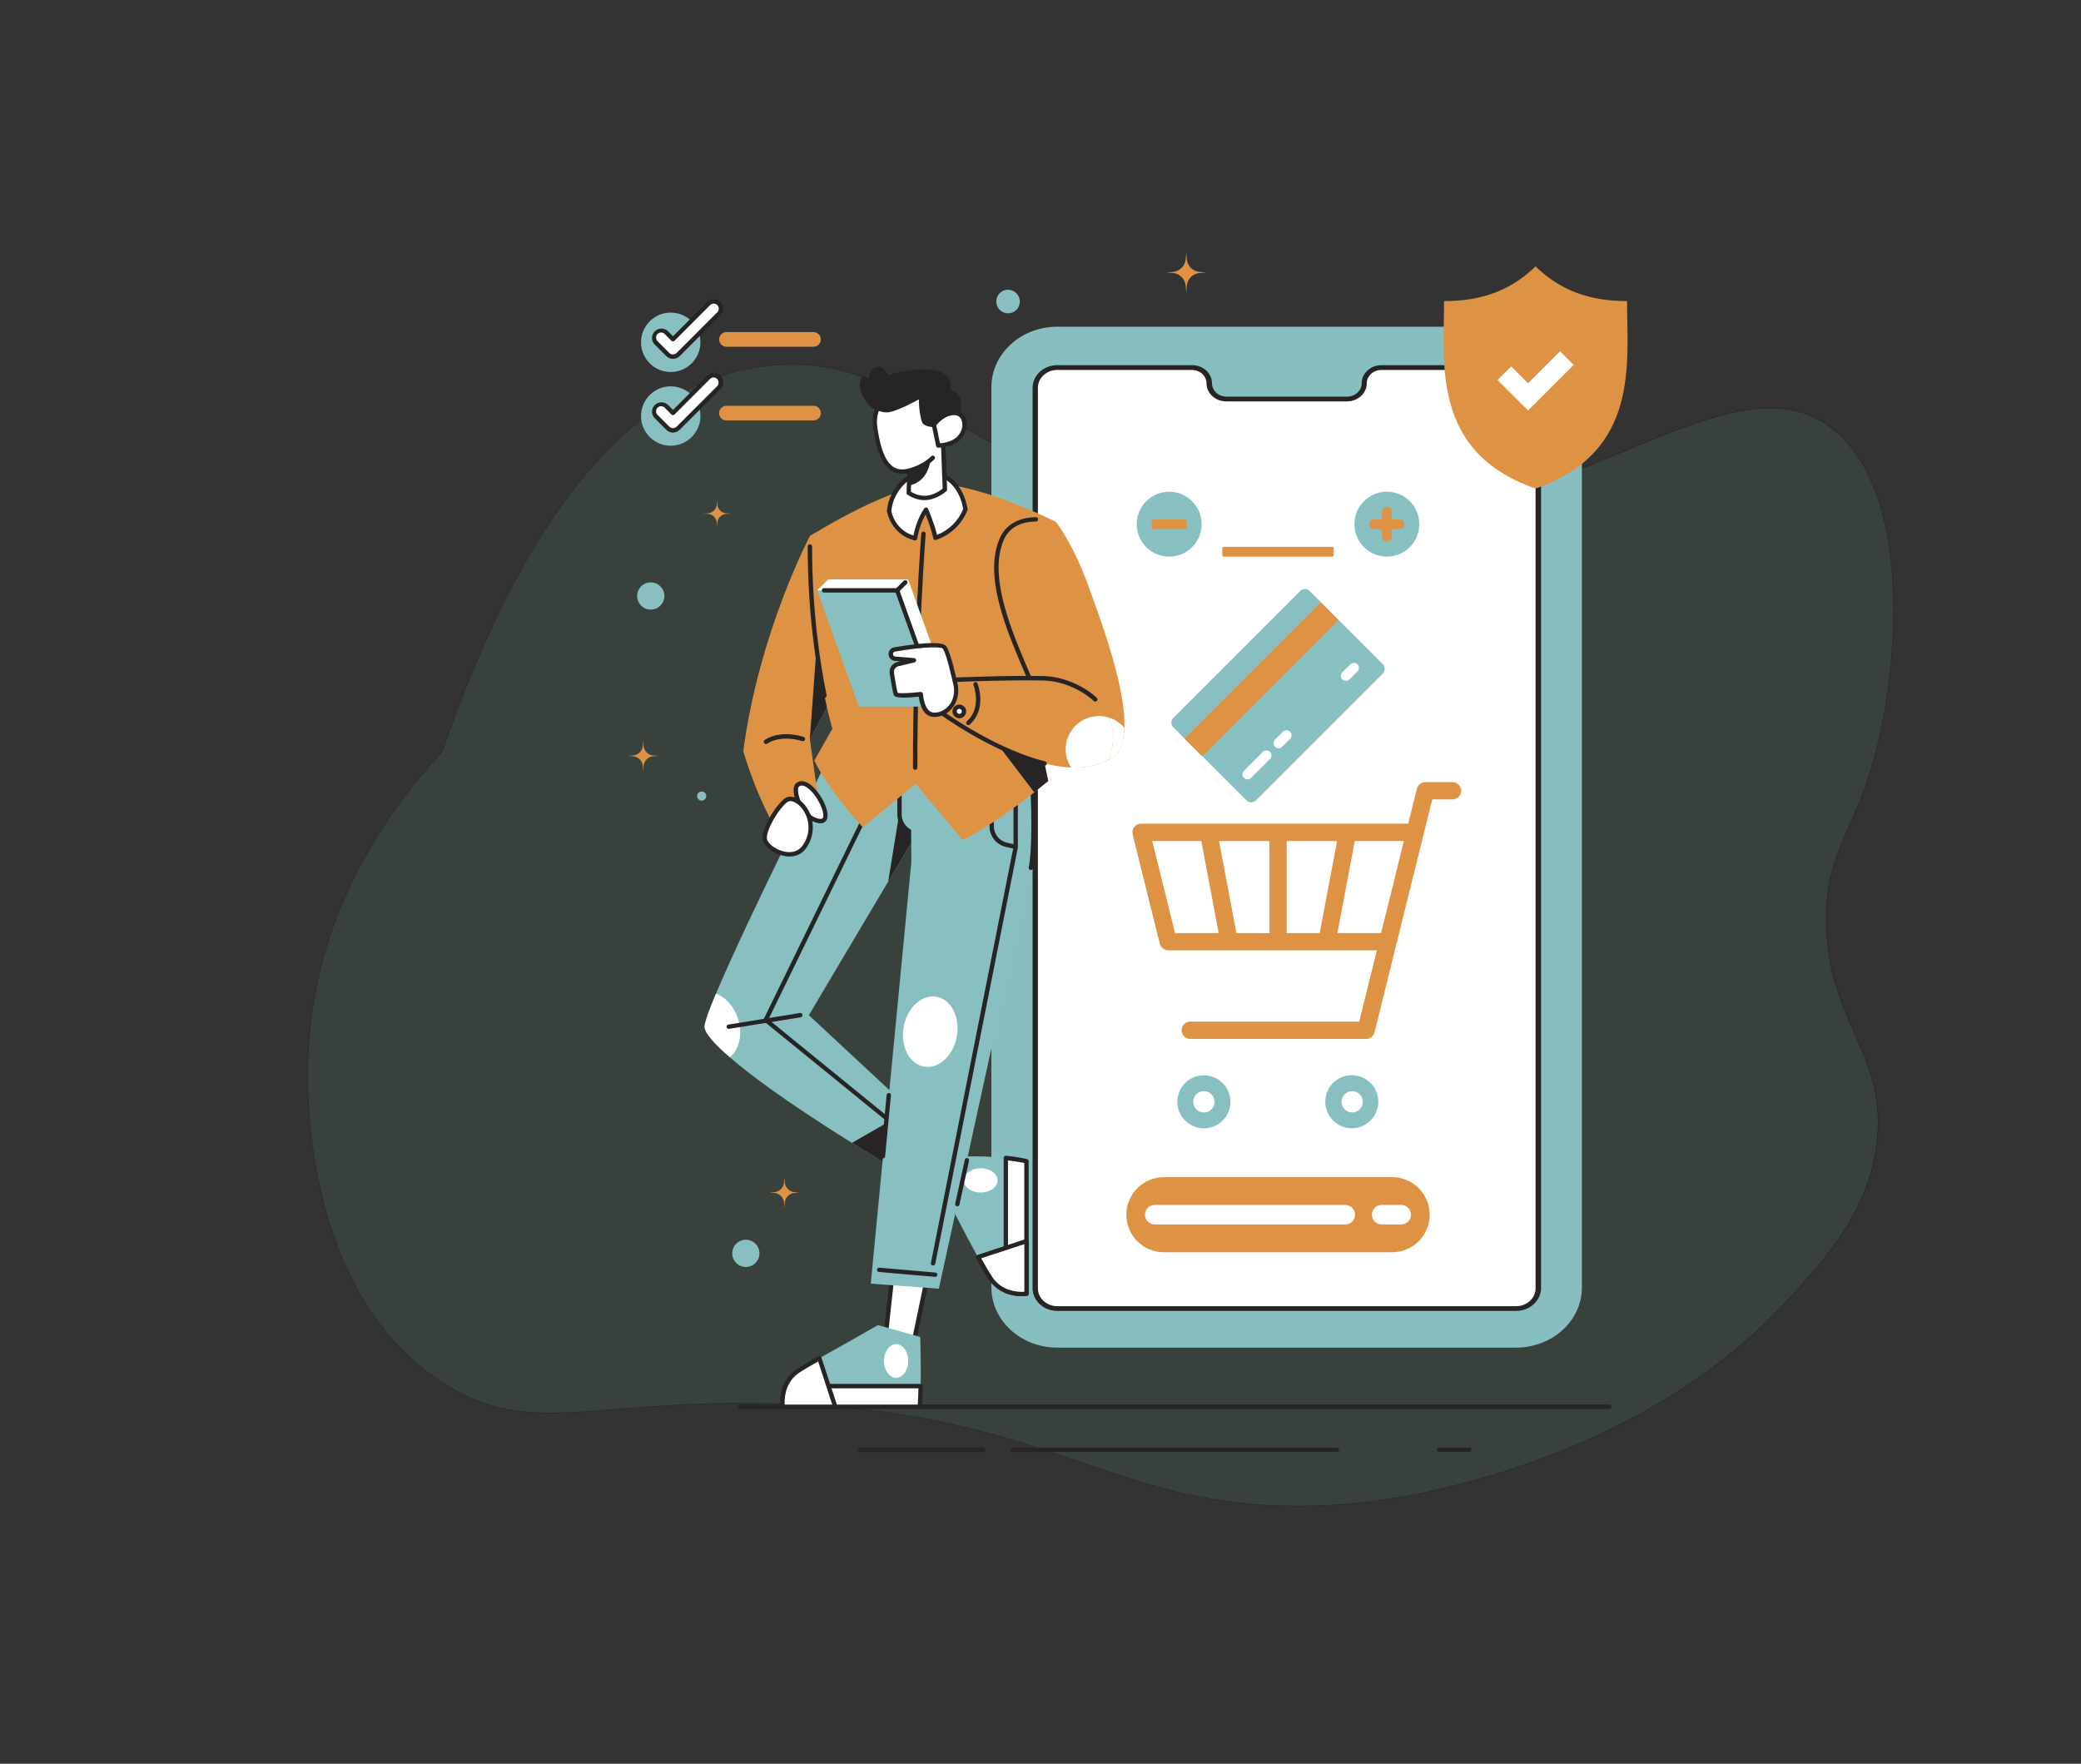 <?xml version="1.0" encoding="utf-8"?>
<!-- Generator: Adobe Illustrator 25.2.0, SVG Export Plug-In . SVG Version: 6.00 Build 0)  -->
<svg version="1.1" xmlns="http://www.w3.org/2000/svg" xmlns:xlink="http://www.w3.org/1999/xlink" x="0px" y="0px"
	 viewBox="0 0 2950 2500" style="enable-background:new 0 0 2950 2500;" xml:space="preserve">
<rect x="0" y="0" width="2950" height="2500" fill="#333333" stroke="none"/>
<style type="text/css">
	.st0{opacity:0.15;}
	.st1{fill:#609176;}
	.st2{fill:#87BFC1;}
	.st3{fill:#FFFFFF;}
	.st4{fill:#262424;}
	.st5{fill:#DE9244;}
	.st6{fill:#88C0C2;}
	.st7{fill:none;}
</style>
<g id="Layer_1">
	<g id="Layer_1_1_">
		<g class="st0">
			<path class="st1" d="M1839.1,2135.2c-124.6,0-213-30.2-306.7-62.1c-115.3-39.4-246-83.9-473.1-83.9c-8.4,0-16.9,0.1-25.5,0.2
				c-64.9,0.9-116,5-161,8.6c-35.3,2.8-65.8,5.2-93.5,5.2c-54.1,0-93.6-9.8-136.2-33.6c-42.6-23.8-79.5-57.5-109.9-99.8
				C506,1832,484,1787,467.8,1736.2c-27.2-85.2-37.5-186.8-28.1-278.4c8.7-85.7,36-169.3,80.9-248.3c28.9-50.8,64.7-99,106.3-143.4
				l0.1-0.1v-0.1c63.4-184.7,138.6-324.6,223.5-416c34.9-37.7,72.2-67.8,110.8-89.5c32.2-18.1,66.3-30.9,101.1-37.8
				c20.2-4.1,40.4-6.2,59.9-6.2c90,0,163.2,42.4,248.1,91.4c102.2,59.1,218,126,398,141.9c24.6,2.2,49.6,3.3,74.2,3.3
				c185.9,0,335.5-61.9,455.7-111.7c81.6-33.8,152.1-62.9,211.4-62.9c32.9,0,60.7,8.9,85.4,27.3c64.8,48.2,83.7,144.5,88.3,216.9
				c5.1,80.2-4.6,174.7-26.1,252.7c-11.3,41.2-24.3,70.6-35.6,96.5c-18.5,41.9-33.1,75-32.3,135.7c0.9,68.6,20.7,113.4,39.8,156.7
				c18.5,42,36,81.6,33.6,138.5c-4.6,107.3-77.2,185.6-130.1,242.9c-219.1,236.5-556.5,279.8-594.4,284
				C1903.6,2133.3,1870.4,2135.2,1839.1,2135.2z"/>
			<path d="M1122.3,517c89.7,0,163,42.4,247.7,91.2c102.3,59.1,218,126.1,398.2,141.9c24.6,2.2,49.7,3.3,74.2,3.3
				c186,0,335.7-61.9,455.9-111.7c81.5-33.8,152-62.9,211.2-62.9c32.6,0,60.5,8.8,85,27.2c27.2,20.2,48.5,50.7,63.5,90.6
				c13.2,35.2,21.5,77.5,24.5,125.8c2.7,42.4,1.3,87.8-4.1,134.9c-4.8,41.6-12.3,82.2-22.1,117.6c-11.3,41.1-24.3,70.5-35.6,96.4
				c-18.5,41.9-33.1,75.1-32.3,135.9c0.9,68.7,20.7,113.5,39.8,157c18.5,41.9,36,81.5,33.4,138.3c-2.1,47.5-17.3,93.1-46.4,139.4
				c-25.2,39.9-56.2,73.5-83.6,103c-50.4,54.3-111.1,102.7-180.5,143.8c-56.4,33.4-119,62.2-185.7,85.6
				c-116.4,40.7-210.1,52.5-227.7,54.4c-34.4,3.8-67.6,5.7-98.9,5.7c-56.9,0-109-6-164.2-18.8c-49.1-11.5-94.4-26.9-142.3-43.3
				c-115.3-39.4-246.1-83.9-473.2-83.9c-8.4,0-16.9,0.1-25.5,0.2c-64.9,0.9-116,5-161.1,8.6c-35.3,2.8-65.8,5.2-93.5,5.2
				c-54,0-93.5-9.8-135.9-33.6c-42.5-23.8-79.4-57.3-109.8-99.7c-27.2-37.8-49.1-82.8-65.2-133.4c-27.2-85.2-37.4-186.6-28.1-278.2
				c8.7-85.7,36-169.1,80.8-248.1c28.8-50.8,64.5-99,106.2-143.4l0.2-0.2l0.1-0.2c33.4-97.2,70.5-182.6,109.8-254.1
				c35.4-64,73.6-118.3,113.5-161.5c34.9-37.7,72.2-67.8,110.5-89.4c32.2-18.1,66.1-30.8,101-37.8
				C1082.7,519.1,1102.8,517,1122.3,517 M1122.3,515.9c-19.2,0-39.1,2-60,6.2c-125.7,25.2-294.8,133.6-435.8,543.4
				c-54.2,57.6-167.2,194.5-187.4,392c-16.4,160.7,23.5,411.5,203.6,512.4c46.7,26.1,87.5,33.7,136.5,33.7
				c62.2,0,137.6-12.2,254.6-13.8c8.6-0.1,17.1-0.2,25.5-0.2c412.9,0,502.8,146,779.8,146c30.5,0,63.3-1.7,99-5.7
				c34.8-3.8,374.9-46.7,594.7-284.2c54.1-58.4,125.7-135.7,130.4-243.2c5-115.3-71.5-159.7-73.4-295.3
				c-1.3-98.8,38.7-125.4,67.9-232.1c36.7-134,53.8-383.8-62.5-470.3c-26-19.4-54.4-27.4-85.8-27.4
				c-146.2,0-354.2,174.6-667.1,174.6c-24,0-48.8-1-74.2-3.3C1437.6,720,1319.8,515.9,1122.3,515.9L1122.3,515.9z"/>
		</g>
	</g>
</g>
<g id="object">
	<path class="st2" d="M1498.8,463.1h650.3c51.5,0,93.4,38.3,93.4,85.3v1276.5c0,47.1-41.8,85.3-93.4,85.3h-650.3
		c-51.6,0-93.4-38.3-93.4-85.3V548.4C1405.6,501.3,1447.3,463.1,1498.8,463.1z"/>
	<path class="st3" d="M2180.6,548.4V1825c0,15.8-14.2,28.7-31.4,28.7h-650.3c-17.3,0-31.4-12.9-31.4-28.7V548.4
		c0-15.8,14-28.7,31.4-28.7l0,0h191c13.5,0,24.5,9.9,24.5,22.4l0,0l0,0c0,12.4,10.9,22.4,24.5,22.4l0,0h170.8
		c13.5,0,24.5-9.9,24.5-22.4l0,0l0,0c0-12.4,10.9-22.4,24.5-22.4l0,0h191C2166.6,519.7,2180.6,532.5,2180.6,548.4
		C2180.6,548.3,2180.6,548.4,2180.6,548.4z"/>
	<path class="st3" d="M2180.5,549.7v1276.5c0,15.8-14.2,28.7-31.4,28.7h-650.3c-17.3,0-31.4-12.9-31.4-28.7V549.7
		c0-15.8,14-28.7,31.4-28.7l0,0h191c13.5,0,24.5,9.9,24.5,22.4l0,0l0,0c0,12.4,10.9,22.4,24.5,22.4l0,0h170.8
		c13.5,0,24.5-9.9,24.5-22.4l0,0l0,0c0-12.4,10.9-22.4,24.5-22.4l0,0h191C2166.5,521,2180.5,533.7,2180.5,549.7
		C2180.5,549.5,2180.5,549.7,2180.5,549.7z"/>
	<path class="st4" d="M2149.2,1858.2h-650.3c-19.4,0-35.1-14.4-35.1-32.2V549.7c0-17.7,15.7-32.1,35.1-32.1h191
		c15.6,0,28.2,11.5,28.2,25.7c0,10.5,9.3,18.9,20.7,18.9h170.8c11.4,0,20.7-8.5,20.7-18.9c0-14.2,12.6-25.7,28.2-25.7h191
		c19.4,0,35.1,14.4,35.1,32.1v1276.5C2184.3,1843.8,2168.5,1858.2,2149.2,1858.2z M1498.9,524.4c-15.2,0-27.6,11.2-27.6,25.3v1276.5
		c0,13.9,12.4,25.3,27.6,25.3h650.3c15.2,0,27.6-11.2,27.6-25.3V549.7c0-13.9-12.4-25.3-27.6-25.3h-191c-11.4,0-20.7,8.5-20.7,18.9
		c0,14.2-12.6,25.7-28.2,25.7h-170.8c-15.6,0-28.2-11.5-28.2-25.7c0-10.5-9.3-18.9-20.7-18.9L1498.9,524.4L1498.9,524.4z"/>
	<rect x="2091.9" y="481.1" class="st3" width="150.6" height="125.8"/>
	<path class="st5" d="M2306.5,426.8c-53.7,0-94.9-15.3-129.7-49.2c-34.8,33.8-76,49.2-129.7,49.2c0,88.1-18.2,214.4,129.7,265.7
		C2324.7,641.2,2306.5,515,2306.5,426.8z M2166.1,581.9l-43.2-43.2l19.3-19.3l23.9,23.9l45.4-45.4l19.3,19.3L2166.1,581.9z"/>
	<path class="st4" d="M2281.2,1997.1H1049.7c-1.7,0-3.1-1.4-3.1-3.1c0-1.7,1.4-3.1,3.1-3.1h1231.4c1.7,0,3.1,1.4,3.1,3.1
		C2284.3,1995.7,2282.9,1997.1,2281.2,1997.1C2281.2,1997.1,2281.2,1997.1,2281.2,1997.1z"/>
	<path class="st4" d="M1895.4,2058.1h-459.8c-1.7,0-3.1-1.4-3.1-3.1s1.4-3.1,3.1-3.1c0,0,0,0,0,0h459.8c1.7,0,3.1,1.4,3.1,3.1
		C1898.5,2056.7,1897.1,2058.1,1895.4,2058.1z"/>
	<path class="st4" d="M1393.4,2058.1h-174.1c-1.7,0-3.1-1.4-3.1-3.1s1.4-3.1,3.1-3.1c0,0,0,0,0,0h174.1c1.7,0,3.1,1.4,3.1,3.1
		C1396.5,2056.7,1395.1,2058.1,1393.4,2058.1C1393.4,2058.1,1393.4,2058.1,1393.4,2058.1z"/>
	<path class="st4" d="M2082.8,2058.1h-42.7c-1.7,0-3.1-1.4-3.1-3.1c0-1.7,1.4-3.1,3.1-3.1c0,0,0,0,0,0h42.7c1.7,0,3.1,1.4,3.1,3.1
		C2085.9,2056.7,2084.5,2058.1,2082.8,2058.1z"/>
	<path class="st6" d="M1663.3,1017.6l179.9-179.9c3.7-3.7,9.6-3.7,13.3,0l103.7,103.7c3.7,3.7,3.7,9.6,0,13.3l-179.9,179.9
		c-3.7,3.7-9.6,3.7-13.3,0l-103.7-103.7C1659.6,1027.2,1659.6,1021.3,1663.3,1017.6z"/>
	
		<rect x="1652" y="945.2" transform="matrix(0.707 -0.707 0.707 0.707 -157.077 1546.74)" class="st5" width="273.1" height="35.6"/>
	<path class="st3" d="M1763.4,1092.6l26.9-26.9c2.8-2.8,7.3-2.8,10.1,0v0c2.8,2.8,2.8,7.3,0,10.1l-26.9,26.9
		c-2.8,2.8-7.3,2.8-10.1,0l0,0C1760.6,1100,1760.6,1095.4,1763.4,1092.6z"/>
	<path class="st3" d="M1807.4,1048.5l11.3-11.3c2.8-2.8,7.3-2.8,10.1,0l0,0c2.8,2.8,2.8,7.3,0,10.1l-11.3,11.3
		c-2.8,2.8-7.3,2.8-10.1,0h0C1804.6,1055.9,1804.6,1051.3,1807.4,1048.5z"/>
	<path class="st3" d="M1902.9,953l11.3-11.3c2.8-2.8,7.3-2.8,10.1,0l0,0c2.8,2.8,2.8,7.3,0,10.1l-11.3,11.3c-2.8,2.8-7.3,2.8-10.1,0
		l0,0C1900.1,960.4,1900.1,955.9,1902.9,953z"/>
	<path class="st5" d="M1734.9,775.1h153.6c1.3,0,2.3,1,2.3,2.3v9.3c0,1.3-1,2.3-2.3,2.3h-153.6c-1.3,0-2.3-1-2.3-2.3v-9.3
		C1732.6,776.1,1733.6,775.1,1734.9,775.1z"/>
	<circle class="st6" cx="1657.4" cy="743" r="46"/>
	<path class="st5" d="M1634.9,736h45c1.3,0,2.3,1,2.3,2.3v9.3c0,1.3-1,2.3-2.3,2.3h-45c-1.3,0-2.3-1-2.3-2.3v-9.3
		C1632.6,737.1,1633.6,736,1634.9,736z"/>
	<circle class="st6" cx="1966" cy="743" r="46"/>
	<path class="st5" d="M1990.7,742.9c0,3.8-3,6.9-6.8,6.9c0,0,0,0-0.1,0h-10.9v10.9c0,3.8-3.1,6.9-6.9,6.9s-6.9-3.1-6.9-6.9v-10.9
		h-10.9c-3.8,0-6.9-3.1-6.9-6.9c0-3.8,3.1-6.9,6.9-6.9c0,0,0,0,0,0h10.9v-10.9c0-3.8,3.1-6.9,6.9-6.9s6.9,3.1,6.9,6.9V736h10.9
		C1987.6,736,1990.7,739.1,1990.7,742.9C1990.7,742.9,1990.7,742.9,1990.7,742.9z"/>
	<circle class="st6" cx="1706.6" cy="1561.8" r="37.6"/>
	<circle class="st3" cx="1706.6" cy="1561.8" r="15.1"/>
	
		<ellipse transform="matrix(0.16 -0.987 0.987 0.16 68.103 3203.638)" class="st6" cx="1916.8" cy="1561.8" rx="37.6" ry="37.6"/>
	<circle class="st3" cx="1916.8" cy="1561.8" r="15.1"/>
	<path class="st5" d="M2058.8,1108.6h-38.3c-5.7,0-10.6,3.9-12,9.4l-12.3,49.5h-378.7h-0.2c-0.8,0.1-1.7,0.2-2.5,0.3h-0.2
		c-0.3,0.1-0.5,0.2-0.8,0.3c-0.5,0.1-0.9,0.3-1.3,0.5c-0.4,0.2-0.7,0.4-1,0.6c-0.3,0.2-0.7,0.4-1,0.6c-0.3,0.2-0.6,0.5-0.9,0.8
		c-0.3,0.3-0.6,0.5-0.8,0.8c-0.3,0.3-0.5,0.6-0.8,0.9c-0.2,0.3-0.5,0.6-0.7,0.9s-0.4,0.7-0.6,1c-0.2,0.4-0.4,0.7-0.5,1.1
		c-0.1,0.4-0.3,0.8-0.4,1.2c-0.1,0.4-0.2,0.7-0.3,1.1c-0.1,0.4-0.1,0.9-0.1,1.3c0,0.3-0.1,0.6-0.1,0.8c0,0.1,0,0.1,0,0.2
		c0.1,0.8,0.2,1.7,0.3,2.5c0,0.1,0,0.1,0,0.2l38.5,155.2c0.1,0.3,0.2,0.5,0.3,0.8c0.1,0.5,0.3,0.9,0.5,1.3c0.2,0.4,0.4,0.7,0.6,1
		s0.4,0.7,0.6,1c0.2,0.3,0.5,0.6,0.8,0.9c0.3,0.3,0.5,0.6,0.8,0.8c0.3,0.3,0.6,0.5,0.9,0.8c0.3,0.2,0.6,0.5,1,0.7
		c0.3,0.2,0.7,0.4,1,0.6c0.4,0.2,0.7,0.4,1.1,0.5c0.4,0.1,0.8,0.2,1.2,0.4s0.7,0.2,1.1,0.3c0.4,0.1,0.9,0.1,1.3,0.1
		c0.3,0,0.6,0.1,0.8,0.1h295.7l-25,101h-239.5c-6.8,0-12.3,5.5-12.3,12.3c0,6.8,5.5,12.3,12.3,12.3h249.2c5.7,0,10.6-3.9,12-9.4
		l81.9-330.2h28.7c6.8,0,12.3-5.5,12.4-12.3C2071.2,1114.2,2065.6,1108.6,2058.8,1108.6L2058.8,1108.6z M1824,1322.6v-130.4h71.4
		l-24.6,130.4H1824z M1752.7,1322.6l-24.6-130.4h71.4v130.5L1752.7,1322.6L1752.7,1322.6z M1665.7,1322.6l-32.3-130.5h69.6
		l24.6,130.5H1665.7L1665.7,1322.6z M1895.9,1322.6l24.6-130.5h69.6l-32.3,130.5H1895.9L1895.9,1322.6z"/>
	<path class="st5" d="M1649.9,1668.6h323.6c29.4,0,53.2,23.8,53.2,53.2v0c0,29.4-23.8,53.2-53.2,53.2h-323.6
		c-29.4,0-53.2-23.8-53.2-53.2v0C1596.7,1692.4,1620.5,1668.6,1649.9,1668.6z"/>
	<path class="st3" d="M1636.9,1708h270.2c7.6,0,13.8,6.2,13.8,13.8l0,0c0,7.6-6.2,13.8-13.8,13.8h-270.2c-7.6,0-13.8-6.2-13.8-13.8
		l0,0C1623.1,1714.2,1629.3,1708,1636.9,1708z"/>
	<path class="st3" d="M1958.6,1708h27.8c7.6,0,13.8,6.2,13.8,13.8l0,0c0,7.6-6.2,13.8-13.8,13.8h-27.8c-7.6,0-13.8-6.2-13.8-13.8
		l0,0C1944.8,1714.2,1951,1708,1958.6,1708z"/>
	<polygon class="st3" points="1315.9,1605.9 1372.6,1650.1 1354.2,1683.3 1293.4,1649.7 	"/>
	<path class="st4" d="M1354.2,1686.4c-0.5,0-1-0.1-1.5-0.4l-60.8-33.6c-1.4-0.8-2-2.6-1.3-4l22.5-43.8c0.4-0.8,1.2-1.4,2.1-1.6
		c0.9-0.2,1.8,0,2.6,0.6l56.8,44.2c1.2,0.9,1.5,2.6,0.8,3.9l-18.5,33.2C1356.3,1685.8,1355.3,1686.4,1354.2,1686.4z M1297.5,1648.5
		l55.5,30.6l15.7-28.3l-51.8-40.3L1297.5,1648.5z"/>
	<path class="st6" d="M1455.1,1646v187.9c-9.9,1.1-20-0.2-29.3-3.9c-8.8-3.6-16.3-9.7-21.5-17.6c-4.5-6.7-10.9-17.7-18-30.4
		c-20.8-37.7-47.2-90.2-47.2-90.2l26.2-52.4c20.2-0.8,40.5-0.1,60.6,2.1C1435.7,1642.4,1445.5,1643.9,1455.1,1646z"/>
	<ellipse class="st3" cx="1390.2" cy="1673.2" rx="23.9" ry="17.2"/>
	<path class="st3" d="M1455.1,1646v187.9c-9.9,1.1-20-0.2-29.3-3.9v-188.6C1435.7,1642.4,1445.5,1643.9,1455.1,1646z"/>
	<path class="st4" d="M1448.5,1837.3c-8.2,0-16.3-1.5-23.8-4.6c-1.1-0.5-1.9-1.6-1.9-2.8v-188.6c0-1.7,1.4-3.1,3.1-3.1
		c0.1,0,0.2,0,0.3,0c9.9,1,19.8,2.6,29.6,4.7c1.4,0.3,2.4,1.6,2.4,3v187.9c0,1.5-1.1,2.8-2.6,3
		C1453.3,1837.2,1450.9,1837.4,1448.5,1837.3z M1428.9,1827.8c7.4,2.6,15.3,3.8,23.1,3.3v-182.6c-7.4-1.5-15.1-2.7-23.1-3.7V1827.8
		L1428.9,1827.8z"/>
	<path class="st3" d="M1425.9,1768.9l29.3-9.6v74.6c-9.9,1.1-20-0.2-29.3-3.9c-8.8-3.6-16.3-9.7-21.5-17.6
		c-4.5-6.7-10.9-17.7-18-30.4L1425.9,1768.9z"/>
	<path class="st4" d="M1448.5,1837.3c-8.2,0-16.3-1.5-23.8-4.6c-9.3-3.8-17.3-10.4-22.9-18.7c-4.1-6.2-10.2-16.5-18.1-30.7
		c-0.8-1.5-0.3-3.4,1.2-4.2c0.2-0.1,0.4-0.2,0.5-0.2l39.5-13l0,0l29.3-9.6c0.9-0.3,2-0.1,2.8,0.4c0.8,0.6,1.3,1.5,1.3,2.5v74.6
		c0,1.5-1.1,2.8-2.6,3C1453.3,1837.2,1450.9,1837.4,1448.5,1837.3z M1390.9,1783.6c6.9,12.4,12.3,21.4,16,26.9
		c4.9,7.4,12,13.1,20.2,16.5c7.9,3.2,16.5,4.6,25,4v-67.5L1390.9,1783.6z"/>
	<path class="st6" d="M1328,1607.3l-34.3,64.4c0,0-37.5-21.5-86-51.7c-56.5-35.3-128.3-82.4-173.1-121.4
		c-22.6-19.6-36.6-35.5-35.8-43.9c0.7-7.1,6.7-23.7,16.2-46.2c43.8-104.5,160.4-336.4,160.4-336.4c38.3-88.3,134.8-63,145.8-16.4
		c11,46.5-14.4,113.6-14.4,113.6l-8.4,14.2l-39.4,66.3l-112.4,189.2l143.7,133.6L1328,1607.3z"/>
	<path class="st4" d="M1328,1607.3l-34.3,64.4c0,0-37.5-21.5-86-51.7l82.7-47.5L1328,1607.3z"/>
	<path class="st4" d="M1298.5,1183.4l-39.4,66.3l16-98.6C1274.2,1166.7,1286.3,1177,1298.5,1183.4z"/>
	<path class="st3" d="M1034.6,1498.6c-22.6-19.6-36.6-35.5-35.8-43.9c0.7-7.1,6.7-23.7,16.2-46.2c13.7,4.9,26,18.4,31.4,36.4
		C1053.1,1466.4,1047.8,1488,1034.6,1498.6z"/>
	<path class="st4" d="M1290.3,1615.5c-0.7,0-1.4-0.2-1.9-0.7l-204.9-166.7c-1.1-0.9-1.5-2.5-0.8-3.7l144.8-296.7
		c0.8-1.5,2.7-2,4.2-1.2c1.3,0.8,1.9,2.4,1.3,3.9l-143.7,294.6l202.9,165.1c1.3,1.1,1.5,3,0.4,4.3
		C1292.1,1615.1,1291.2,1615.5,1290.3,1615.5z"/>
	<path class="st4" d="M1033.1,1458.4c-1.7,0-3.1-1.4-3.1-3.1c0-1.5,1.1-2.8,2.6-3l101.3-16.4c1.7-0.3,3.3,0.8,3.6,2.5
		c0.3,1.7-0.8,3.3-2.5,3.6c-0.1,0-0.1,0-0.2,0l-101.3,16.4C1033.5,1458.4,1033.3,1458.4,1033.1,1458.4z"/>
	<line class="st7" x1="1307.1" y1="1599.8" x2="1279.7" y2="1649.7"/>
	<path class="st4" d="M1279.7,1652.8c-1.7,0-3.1-1.4-3.1-3.1c0-0.5,0.1-1,0.4-1.5l27.4-50c0.7-1.6,2.5-2.2,4.1-1.5s2.2,2.5,1.5,4.1
		c-0.1,0.2-0.1,0.3-0.2,0.4l-27.4,50C1281.8,1652.2,1280.8,1652.8,1279.7,1652.8z"/>
	<polygon class="st3" points="1264.8,1808.5 1255.9,1889.3 1295,1904 1314.8,1808.5 	"/>
	<path class="st4" d="M1295,1907.1c-0.4,0-0.7-0.1-1.1-0.2l-39-14.7c-1.3-0.5-2.1-1.8-2-3.2l8.9-80.8c0.2-1.5,1.5-2.7,3.1-2.7h50
		c1.7,0,3.1,1.4,3.1,3.1c0,0.2,0,0.4-0.1,0.6l-19.8,95.4C1297.7,1906.1,1296.4,1907.1,1295,1907.1z M1259.3,1887.3l33.4,12.6
		l18.4-88.3h-43.5L1259.3,1887.3z"/>
	<path class="st4" d="M1300.4,1186.7c-0.5,0-0.9-0.1-1.3-0.3l-9.4-4.3c-10.8-5-17.7-15.7-17.7-27.6v-59.9c0-1.7,1.4-3.1,3.1-3.1
		c1.7,0,3.1,1.4,3.1,3.1v59.9c0,9.4,5.5,18,14.1,22l9.4,4.3c1.6,0.7,2.3,2.5,1.6,4.1C1302.7,1185.9,1301.6,1186.6,1300.4,1186.7z"/>
	<path class="st6" d="M1290.9,1082.3l1,139.6l-57.5,597.6l96.5,7.2c0,0,125.2-573,130.4-596.6c5.2-23.6,5.1-92.4,0-145.8
		C1456.2,1030.9,1290.9,964.2,1290.9,1082.3z"/>
	<path class="st4" d="M1251.8,1642h-0.4c-1.7-0.2-2.9-1.7-2.8-3.4c0,0,0,0,0,0l8.3-86.7c0.3-1.7,1.8-2.8,3.5-2.6
		c1.5,0.2,2.6,1.6,2.6,3.2l-8.3,86.7C1254.6,1640.8,1253.3,1642,1251.8,1642z"/>
	<path class="st4" d="M1461.3,1233.2c-1.7,0-3.1-1.4-3.1-3.1c0-0.2,0-0.4,0.1-0.6c5-23.2,5-92.2,0-144.9c-0.1-1.7,1.3-3.1,3-3.2
		c1.6-0.1,2.9,1.1,3.2,2.6c5.2,54.1,5.2,122.7,0,146.8C1464.1,1232.2,1462.8,1233.2,1461.3,1233.2z"/>
	<path class="st4" d="M1357.1,1709.9c-1.7,0-3.1-1.4-3.1-3.1c0-0.2,0-0.4,0.1-0.7l13.6-62.2c0.4-1.7,2-2.7,3.7-2.3
		c1.7,0.4,2.7,2,2.3,3.7l-13.6,62.2C1359.8,1708.9,1358.5,1709.9,1357.1,1709.9z"/>
	
		<ellipse transform="matrix(0.176 -0.984 0.984 0.176 -352.112 2503.383)" class="st3" cx="1319.4" cy="1462" rx="50.3" ry="38.3"/>
	<path class="st4" d="M1439.2,1203.4c-0.2,0-0.5,0-0.7-0.1l-12.5-2.8c-13.7-3.1-23.3-15.3-23.3-29.3v-45.8c0-1.7,1.4-3.1,3.1-3.1
		c1.7,0,3.1,1.4,3.1,3.1v45.8c0,11.1,7.7,20.8,18.5,23.3l12.5,2.9c1.6,0.5,2.6,2.2,2.1,3.8
		C1441.7,1202.4,1440.5,1203.3,1439.2,1203.4z"/>
	<path class="st4" d="M1322.7,1793.8c-0.2,0-0.4,0-0.6,0c-1.7-0.3-2.8-2-2.4-3.6l117-589.7v-81.3c0-1.7,1.4-3.1,3.1-3.1
		c1.7,0,3.1,1.4,3.1,3.1v81.6c0,0.2,0,0.4,0,0.6l-117.1,589.9C1325.5,1792.8,1324.2,1793.9,1322.7,1793.8z"/>
	<path class="st4" d="M1325.8,1809.9h-0.3l-79.4-6.9c-1.7-0.1-3-1.5-2.9-3.2c0.1-1.7,1.5-3,3.2-2.9c0.1,0,0.2,0,0.2,0l79.4,6.9
		c1.7,0.2,2.9,1.7,2.7,3.4C1328.5,1808.7,1327.3,1809.8,1325.8,1809.9z"/>
	<path class="st6" d="M1304.5,1895.1l-60-16.8c0,0-45.3,26.1-83,46.9c-12.7,7.1-23.7,13.5-30.4,18c-7.9,5.3-14,12.8-17.6,21.5
		c-3.7,9.3-5.1,19.3-3.9,29.3h194.3C1306.6,1956.1,1304.5,1895.1,1304.5,1895.1z"/>
	<ellipse class="st3" cx="1270.3" cy="1929.1" rx="17.2" ry="23.9"/>
	<path class="st3" d="M1113.5,1964.8c-3.7,9.3-5.1,19.3-3.9,29.3h194.3c0.7-8.9,1-19,1.3-29.3H1113.5z"/>
	<path class="st4" d="M1303.8,1997.1h-194.3c-1.5,0-2.8-1.1-3-2.6c-1.2-10.5,0.2-21.2,4.1-31c0.5-1.1,1.6-1.9,2.8-1.9h191.6
		c1.7,0,3.1,1.4,3.1,3.1c0,0,0,0,0,0.1c-0.2,11.4-0.7,21.3-1.3,29.4C1306.8,1995.9,1305.4,1997.1,1303.8,1997.1z M1112.4,1991H1301
		c0.4-6.7,0.8-14.4,1-23.1h-186.3C1113,1975.3,1111.9,1983.1,1112.4,1991L1112.4,1991z"/>
	<path class="st3" d="M1174.5,1964.8l9.5,29.3h-74.6c-1.1-9.9,0.2-20,3.9-29.3c3.6-8.8,9.7-16.3,17.6-21.5
		c6.7-4.5,17.7-10.9,30.4-18L1174.5,1964.8z"/>
	<path class="st4" d="M1184.1,1997.1h-74.6c-1.5,0-2.8-1.1-3-2.6c-1.2-10.5,0.2-21.2,4.1-31c3.8-9.3,10.4-17.3,18.7-22.9
		c6.2-4.1,16.5-10.2,30.7-18.1c1.5-0.8,3.4-0.3,4.2,1.2c0.1,0.2,0.2,0.3,0.2,0.5l13,39.5l0,0l9.6,29.3c0.5,1.6-0.3,3.4-2,3.9
		C1184.8,1997.1,1184.4,1997.1,1184.1,1997.1z M1112.3,1991h67.5l-20-61.2c-12.3,6.9-21.4,12.3-26.9,16c-7.4,4.9-13.1,12-16.5,20.2
		C1113.2,1973.9,1111.9,1982.5,1112.3,1991L1112.3,1991z"/>
	<path class="st5" d="M1222.9,892.3c-10.7,27.4-23.2,55-35,79.1c-21.2,43.7-39.9,76.1-39.9,76.1l15.5,109.7L1107,1186
		c-32.9-49.3-53.4-121.2-53.4-121.2c22.6-169.4,94.5-305,94.5-305C1203.6,722.9,1252.8,815.3,1222.9,892.3z"/>
	<path class="st4" d="M1187.9,971.4c-21.2,43.7-39.9,76.1-39.9,76.1l9.4-128.2L1187.9,971.4z"/>
	<path class="st4" d="M1085.8,1054.6c-1.7,0-3.1-1.4-3.1-3.1c0-0.9,0.4-1.8,1.2-2.4c0.8-0.6,19.8-15.1,55.2-4.6
		c1.6,0.4,2.6,2.1,2.2,3.8c-0.4,1.6-2.1,2.6-3.8,2.2c-0.1,0-0.1,0-0.2,0c-32.3-9.6-49.4,3.4-49.6,3.6
		C1087.2,1054.4,1086.5,1054.6,1085.8,1054.6z"/>
	<path class="st3" d="M1130.3,1112.7c-7.4,6.4,4.4,46.9,30.8,51C1187.5,1167.8,1149.1,1096.6,1130.3,1112.7z"/>
	<path class="st4" d="M1163.2,1167c-0.9,0-1.7-0.1-2.6-0.2c-17.2-2.7-29.4-19.8-33.8-35.6c-2.8-9.8-2.2-17.6,1.5-20.8
		c3.1-2.7,9.8-6,19.9,1.3c14.1,10.2,28.9,37.6,24,49.6C1170.8,1164.9,1167.1,1167.2,1163.2,1167z M1136.7,1113.5
		c-1.6,0-3.1,0.6-4.3,1.6l0,0c-1.2,1-1.9,6.3,0.4,14.4c3.9,13.9,14.4,28.9,28.9,31.2c3.9,0.6,4.6-1,4.9-1.7
		c3.2-7.7-8.5-32.6-21.9-42.2C1141.6,1114.5,1139,1113.5,1136.7,1113.5L1136.7,1113.5z M1130.3,1112.7L1130.3,1112.7z"/>
	<path class="st3" d="M1118.3,1132.6c-11,1.8-38.3,44.5-33.9,58.5c4.4,14,40.9,32.6,56.8,7.9
		C1162.8,1165.5,1135.5,1129.8,1118.3,1132.6z"/>
	<path class="st4" d="M1118.9,1214.1c-1.7,0-3.4-0.1-5-0.4c-14.4-1.9-29.2-11.9-32.3-21.8c-3.5-11,8.4-31.5,12.1-37.5
		c2.4-3.9,14.9-23.5,24.2-25l0,0c8.7-1.3,18.9,4.9,26.2,16c10.9,16.8,10.9,38.4-0.2,55.1C1138.6,1209.3,1129.1,1214.4,1118.9,1214.1
		z M1120.3,1135.5c-0.5,0-1,0-1.4,0.1l0,0c-3.4,0.5-11.5,8.5-20,22.2c-8.6,13.9-13.2,26.9-11.5,32.3c2.2,6.9,14.3,15.8,27.3,17.5
		c7.3,1,17.3,0,24-10.4c9.8-14.6,9.9-33.7,0.2-48.4C1133.6,1140.8,1126.2,1135.5,1120.3,1135.5L1120.3,1135.5z M1118.3,1132.6
		L1118.3,1132.6z"/>
	<path class="st5" d="M1474.7,1053.2l11.3,53.7c0,0-7.5,6.4-19.8,16.2c-22.8,18-62.1,47.3-101.4,68l-66.7-80.1l-75,61.6
		c0,0-45.2-47.2-68.8-94.5l25.7-45.2c0,0-33.9-110.9-31.8-273.1c0,0,102.2-64.6,165.3-72.9c63.1-8.3,183.3,52.9,183.3,52.9
		l-24.2,303.5L1474.7,1053.2z"/>
	<path class="st4" d="M1485.9,1106.9c0,0-7.5,6.4-19.8,16.2l-60.3-79.2l68.8,9.4L1485.9,1106.9z"/>
	<path class="st4" d="M1168.7,989.2c-1.5,0-2.7-1-3-2.5c-9.4-46.1-20.7-120.3-20.7-212.1c0-1.7,1.4-3.1,3.1-3.1c0,0,0,0,0,0l0,0
		c1.7,0,3.1,1.4,3.1,3.1c0,0,0,0,0,0c0,91.3,11.2,165.1,20.6,210.9c0.3,1.7-0.8,3.3-2.4,3.6C1169.1,989.2,1168.9,989.2,1168.7,989.2
		z"/>
	<path class="st4" d="M1297.3,1091.2c-1.7,0-3.1-1.4-3.1-3.1c0-179.1,11.7-330.1,11.8-331.6c0-1.7,1.5-3,3.2-3c1.7,0,3,1.5,3,3.2
		c0,0.1,0,0.2,0,0.3c-0.1,1.5-11.8,152.3-11.8,331.1C1300.4,1089.8,1299,1091.2,1297.3,1091.2z"/>
	<path class="st3" d="M1368.5,722.2c-7.5,19.1-23.1,33.8-42.5,40.3c-3.7-17.7-13.3-39.9-13.3-39.9c-9.6,14-14.3,32.2-15.4,40.5
		c-32.4-8-37-38.8-37-38.8c3.1-31.1,29.1-55.2,52-55.1C1363.1,669.5,1368.5,722.2,1368.5,722.2z"/>
	<path class="st4" d="M1297.3,766.1c-0.2,0-0.5,0-0.7-0.1c-34.1-8.4-39.2-41-39.3-41.4c0-0.3,0-0.5,0-0.8
		c3.4-34.2,31.6-57.9,54.9-57.9h0.2c52.8,0.3,59.1,55.2,59.2,55.8c0.1,0.5,0,1-0.2,1.5c-7.9,19.9-24.1,35.3-44.4,42.1
		c-1.6,0.6-3.4-0.3-3.9-1.9c0-0.1-0.1-0.3-0.1-0.4c-2.5-12-7.8-26.2-10.9-33.8c-5.9,10.6-9.9,22.2-11.8,34.2
		C1300.2,764.9,1298.9,766.1,1297.3,766.1z M1263.5,724.1c0.6,3.3,5.7,26.9,31.4,35c1.7-9.2,6.4-25.3,15.3-38.4
		c1-1.4,2.9-1.8,4.3-0.8c0.5,0.3,0.9,0.8,1.1,1.3c0.4,0.9,8.6,20,12.7,37c16.9-6.6,30.3-19.8,37.1-36.6c-0.9-6.4-8.4-49.2-53-49.5
		C1291.7,672.1,1266.6,694.3,1263.5,724.1z"/>
	<polygon class="st6" points="1330.9,1001.6 1271.9,836.8 1158.4,836.8 1217.4,1001.6 	"/>
	<polygon class="st3" points="1158.4,836.8 1174,821.3 1287.4,821.3 1271.9,836.8 	"/>
	<polygon class="st3" points="1330.9,1001.6 1346.5,986.1 1287.4,821.3 1271.9,836.8 	"/>
	<path class="st4" d="M1271.9,839.9h-103.9c-1.7,0-3.1-1.4-3.1-3.1c0-1.7,1.4-3.1,3.1-3.1h102.6l10.5-10.4c1.2-1.2,3.2-1.2,4.4,0
		c1.2,1.2,1.2,3.2,0,4.4l0,0l-11.3,11.3C1273.5,839.6,1272.7,839.9,1271.9,839.9z"/>
	<path class="st4" d="M1303.3,927.6c-1.3,0-2.5-0.8-2.9-2l-31.5-87.6c-0.6-1.6,0.1-3.4,1.7-4c1.6-0.6,3.4,0.1,4,1.7
		c0,0.1,0.1,0.1,0.1,0.2l31.4,87.6c0.6,1.6-0.3,3.4-1.9,3.9C1303.9,927.5,1303.6,927.6,1303.3,927.6z"/>
	<path class="st5" d="M1593.9,1031.7c-0.8,22.4-7.3,39.2-22.7,45.4c-21.3,8.5-41.4-3.3-59.6-24.5c-29.9-35-54.4-95.6-69.7-132.6
		c-24.6-59.6-39-115-22.1-155c18-42.6,77.1-25.2,77.1-25.2s24.1,30.3,45.7,89.9C1558.1,873,1596.1,972.1,1593.9,1031.7z"/>
	<path class="st4" d="M1511.5,1055.7c-0.9,0-1.8-0.4-2.3-1.1c-29.3-34.4-53.1-92-68.9-130.2l-1.3-3.3
		c-30.3-73.2-37.1-121.8-22.1-157.4c8.3-19.5,26.1-30.1,51.5-30.6c1.7,0,3.1,1.3,3.1,3c0,1.7-1.3,3.1-3,3.1c0,0,0,0,0,0
		c-23.1,0.4-38.6,9.4-45.9,26.8c-14.1,33.5-7.1,82,22.1,152.7l1.3,3.3c15.6,37.8,39.2,94.9,67.9,128.5c1.1,1.3,1,3.2-0.3,4.3
		C1513,1055.5,1512.3,1055.7,1511.5,1055.7z"/>
	<path class="st3" d="M1593.9,1031.7c-0.8,22.4-7.3,39.2-22.7,45.4c-21.3,8.5-41.4-3.3-59.6-24.5c5.3-25.5,30.3-42,55.8-36.7
		C1577.7,1018.1,1587.1,1023.7,1593.9,1031.7z"/>
	<path class="st5" d="M1571.2,1077.1c-15.6,8.6-33.8,11.7-52.9,10.8c-83.3-3.4-185.8-79.1-185.8-79.1l18.5-45.2
		c0,0,78.7-3.3,128.1-2.2c33.3,0.8,76.7,21,92.6,55.6C1579.5,1033.9,1580.7,1054.1,1571.2,1077.1z"/>
	<path class="st4" d="M1480.8,1085.3c-0.2,0-0.5,0-0.7-0.1c-73.4-18.2-148.7-73.4-149.4-74c-1.1-0.8-1.6-2.3-1-3.6l18.5-45.2
		c0.5-1.1,1.5-1.8,2.7-1.9c0.8,0,79.4-3.3,128.4-2.2c26.3,0.6,56,12.7,75.6,30.9c1.2,1.2,1.1,3.2-0.1,4.4c-1.1,1.1-2.9,1.1-4.1,0.2
		c-18.6-17.2-46.7-28.7-71.6-29.2c-44.4-1.1-113.5,1.6-126,2.1l-16.7,41.1c12.2,8.7,79.6,55.2,145.3,71.5c1.6,0.4,2.6,2.1,2.2,3.8
		C1483.3,1084.4,1482.1,1085.3,1480.8,1085.3z"/>
	<path class="st3" d="M1571.2,1077.1c-15.6,8.6-33.8,11.7-52.9,10.8c-14.2-21.9-8-51.1,13.8-65.3c11.7-7.6,26.3-9.7,39.7-5.6
		C1579.5,1033.9,1580.7,1054.1,1571.2,1077.1z"/>
	<path class="st4" d="M1372.7,1027.8c-1.7,0-3.1-1.4-3.1-3.1c0-0.9,0.4-1.7,1-2.3c21.7-19.1,9.6-51.2,9.4-51.5
		c-0.6-1.6,0.3-3.4,1.9-3.9c1.5-0.5,3.2,0.2,3.8,1.7c0.6,1.5,13.8,36.4-11.1,58.4C1374.2,1027.6,1373.5,1027.8,1372.7,1027.8z"/>
	<circle class="st3" cx="1359.9" cy="1008.3" r="6.7"/>
	<path class="st4" d="M1359.9,1018.1c-5.4,0-9.7-4.4-9.7-9.7c0-5.4,4.4-9.7,9.7-9.7s9.7,4.4,9.7,9.7l0,0
		C1369.6,1013.7,1365.3,1018.1,1359.9,1018.1z M1359.9,1004.7c-2,0-3.6,1.6-3.6,3.6s1.6,3.6,3.6,3.6s3.6-1.6,3.6-3.6v0
		C1363.5,1006.3,1361.9,1004.7,1359.9,1004.7z"/>
	<path class="st3" d="M1355.2,973.4c0,0-9.5-46.2-16.1-55.4c-5.4-7.7-54.2,0-70.8,2.8c-3.2,0.5-5.5,3.3-5.5,6.5l0,0
		c0,3.5,2.7,6.4,6.1,6.6l26.8,2.2l-22.9,5.5c-5.7,1.4-9.4,6.9-8.5,12.6c1.7,10.9,4.3,27.1,5.7,29.8c2.1,4.1,35.2,0,35.2,0
		s1.5,27.4,17.2,29.1C1338.1,1014.9,1358.3,1000.1,1355.2,973.4z"/>
	<path class="st4" d="M1324.9,1016.3c-1,0-1.9-0.1-2.9-0.2c-14.7-1.6-18.6-20.9-19.6-28.7c-32.3,3.7-34.4-0.5-35.2-2.1
		c-0.5-1-1.8-3.6-6-30.7c-1.1-7.4,3.5-14.4,10.8-16.2l4.3-1l-7.8-0.6c-5.3-0.4-9.3-5.1-8.9-10.5c0.4-4.4,3.7-8,8-8.7
		c44.4-7.6,69.3-8.1,73.9-1.5c6.7,9.4,15.6,51.8,16.6,56.5c0,0.1,0,0.2,0,0.3c1.5,13.1-2.2,24.9-10.5,33.3
		C1341.8,1012.4,1333.6,1016.1,1324.9,1016.3z M1305.3,980.9c1.6,0,3,1.3,3.1,2.9c0,0.2,1.7,24.8,14.4,26.2c7.1,0.8,15-2.3,20.7-8.1
		c6.9-6.9,10-16.9,8.7-28.1c-2.7-12.8-10.5-47-15.6-54.2c-2-2.7-21.8-3.8-67.8,4c-1.7,0.3-2.9,1.8-2.9,3.5c0,1.8,1.4,3.4,3.2,3.5
		l26.8,2.2c1.7,0.2,2.9,1.7,2.8,3.4c-0.1,1.3-1,2.4-2.3,2.7l-22.9,5.5c-4.1,1-6.8,5-6.2,9.2c3.2,21,4.7,26.8,5.2,28.4
		c3.5,1.3,19.1,0.4,32.3-1.2L1305.3,980.9z"/>
	<path class="st3" d="M1336.2,610.7l1.2,30.8l2,52.6c-16.9,13.5-34,15.9-51.4,4.6l0.8-24.6l1.3-37.2L1336.2,610.7z"/>
	<path class="st4" d="M1310.4,708.9c-8.1,0-16.1-2.6-24-7.7c-0.9-0.6-1.4-1.6-1.3-2.7l2.1-61.8c0-1.1,0.6-2,1.6-2.6l46-26.2
		c1.5-0.8,3.4-0.3,4.2,1.2c0.2,0.4,0.4,0.9,0.4,1.4l3.2,83.4c0,1-0.4,1.9-1.2,2.5C1331,704.8,1320.6,708.9,1310.4,708.9z
		 M1291.2,696.9c14.8,9,29.6,7.6,45.1-4.3l-2.9-76.7l-40.2,22.8L1291.2,696.9z"/>
	<path class="st4" d="M1320.3,619.7c0.7,13.9,5,61.1-31.9,68.6l1.8-51.4L1320.3,619.7z"/>
	<path class="st3" d="M1243.3,620.5c5,24.9,15.2,54.4,45,46.7c35.4-9.1,56.2-36.8,53.2-71c-3-34.2-20.7-52-61.2-44.1
		c-3.5,0.7-6.8,1.6-10.1,2.8c-22.9,8.6-32.9,29.3-29.2,52.1C1241.6,611.2,1242.3,615.8,1243.3,620.5z"/>
	<path class="st4" d="M1279.2,671.6c-5.7,0.1-11.2-1.6-16-4.7c-16.2-10.6-21.5-36.2-25.3-59.2c-4.7-29.2,12.1-52.7,41.7-58.5
		c1.7-0.4,3.3,0.6,3.7,2.3c0.4,1.7-0.6,3.3-2.3,3.7c-0.1,0-0.2,0-0.3,0.1c-26.6,5.2-41.1,25.4-36.9,51.4
		c2.6,15.8,7.3,45.1,22.6,55.1c5.8,3.8,12.7,4.6,21,2.5c13.2-3.4,24.2-9.4,32.9-17.7c1.3-1.1,3.2-1,4.4,0.3c1.1,1.2,1,3-0.1,4.2
		c-10,9.4-22.3,16-35.6,19.2C1285.9,671.1,1282.6,671.5,1279.2,671.6z"/>
	<path class="st4" d="M1355.6,599.7c-3,5.4-6.5,10.5-10.4,15.3l-16.2,2.9l-4-12.5c0,0-14.8,0.5-17.9-7.1c-0.1-0.2-0.1-0.4-0.2-0.5
		c-0.9-2.5-4.3-13.7-4.3-31.7c0,0-26.7,15-41.7,18.1c-5.4,1.1-12-0.4-18.2-2.7c-12.5-4.7-24.7-23.1-23.9-36.4V545
		c1.3-19.5,12.7-7.2,12.7-7.2s1.3-15.7,10.9-17.8c9.6-2.1,17.2,11.6,17.2,11.6c18.2-6.1,37.3-8.8,56.5-7.9
		c38,2.1,31.2,28.7,31.2,28.7S1375.5,558.6,1355.6,599.7z"/>
	<path class="st3" d="M1323.9,602.1c0,0,14.1-19.4,32.2-16.4c18.2,3.1,17.5,44.7-26.1,45.8L1323.9,602.1z"/>
	<path class="st4" d="M1330,634.6c-1.5,0-2.7-1-3-2.5l-6.1-29.4c-0.2-0.8,0-1.7,0.5-2.4c0.6-0.9,15.4-20.9,35.2-17.6
		c8.7,1.5,14.5,10.4,13.7,21.3C1369.3,618.7,1356.4,633.9,1330,634.6L1330,634.6L1330,634.6z M1327.2,602.9l5.3,25.4
		c22.1-1.4,31-14.1,31.7-24.8c0.5-7.6-3.1-13.8-8.6-14.8C1341.9,586.4,1330.3,599.1,1327.2,602.9z"/>
	<circle class="st6" cx="950.8" cy="485.2" r="42.1"/>
	<path class="st3" d="M929.9,485.8l16.8,16.8c4,4,10.5,4,14.5,0l57.6-57.6c3.9-4.1,3.7-10.6-0.5-14.5c-4-3.7-10.1-3.7-14.1,0
		L954,480.8l-9.6-9.6c-3.9-4.1-10.4-4.3-14.5-0.5s-4.3,10.4-0.5,14.5C929.6,485.5,929.8,485.6,929.9,485.8L929.9,485.8L929.9,485.8z
		"/>
	<path class="st4" d="M954,508.7c-3.5,0-6.9-1.4-9.4-3.9l-16.8-16.8c-5-5.4-4.6-13.9,0.9-18.8c5.1-4.6,12.9-4.6,18,0l7.4,7.4
		l48.2-48.2c5-5.4,13.4-5.8,18.8-0.9c5.4,5,5.8,13.4,0.9,18.8c-0.3,0.3-0.6,0.6-0.9,0.9l-57.6,57.6
		C960.9,507.2,957.5,508.6,954,508.7z M937.2,471.3c-4,0-7.2,3.2-7.2,7.2c0,1.9,0.8,3.7,2.1,5.1l0,0l16.8,16.8
		c2.9,2.7,7.3,2.7,10.2,0l57.6-57.6c2.9-2.7,3-7.3,0.2-10.2c-2.7-2.9-7.3-3-10.2-0.2c-0.1,0.1-0.2,0.2-0.2,0.2L956.2,483
		c-0.6,0.6-1.4,0.9-2.2,0.9l0,0c-0.8,0-1.6-0.3-2.2-0.9l-9.5-9.5C940.9,472.1,939.1,471.3,937.2,471.3z"/>
	<path class="st5" d="M1029.8,470.7h123.4c5.7,0,10.4,4.6,10.4,10.4l0,0c0,5.7-4.6,10.4-10.4,10.4h-123.4c-5.7,0-10.4-4.6-10.4-10.4
		l0,0C1019.4,475.4,1024.1,470.7,1029.8,470.7z"/>
	<circle class="st6" cx="950.8" cy="589.7" r="42.1"/>
	<path class="st3" d="M929.9,590.3l16.8,16.8c4,4,10.5,4,14.5,0l57.6-57.6c3.9-4.1,3.7-10.6-0.5-14.5c-4-3.7-10.1-3.7-14.1,0
		L954,585.3l-9.6-9.5c-3.9-4.1-10.4-4.3-14.5-0.5c-4.1,3.9-4.3,10.4-0.5,14.5C929.6,590,929.8,590.2,929.9,590.3L929.9,590.3
		L929.9,590.3z"/>
	<path class="st4" d="M954,613.2c-3.5,0-6.9-1.4-9.4-3.9l-16.8-16.8c-5-5.4-4.6-13.9,0.9-18.8c5.1-4.6,12.9-4.6,18,0l7.4,7.4
		l48.2-48.3c5-5.4,13.4-5.8,18.8-0.9c5.4,5,5.8,13.4,0.9,18.8c-0.3,0.3-0.6,0.6-0.9,0.9l-57.6,57.6
		C960.9,611.7,957.5,613.1,954,613.2z M937.2,575.8c-4,0-7.2,3.2-7.2,7.2c0,1.9,0.8,3.7,2.1,5.1l0,0l16.8,16.8
		c2.9,2.7,7.3,2.7,10.2,0l57.6-57.6c2.7-2.9,2.6-7.4-0.2-10.2c-2.8-2.7-7.2-2.7-9.9,0l-50.4,50.4c-0.6,0.6-1.4,0.9-2.2,0.9l0,0
		c-0.8,0-1.6-0.3-2.2-0.9l-9.5-9.6C940.9,576.5,939.1,575.8,937.2,575.8z"/>
	<path class="st5" d="M1029.8,575.2h123.4c5.7,0,10.4,4.6,10.4,10.4l0,0c0,5.7-4.6,10.4-10.4,10.4h-123.4c-5.7,0-10.4-4.6-10.4-10.4
		l0,0C1019.4,579.9,1024.1,575.2,1029.8,575.2z"/>
	<path class="st5" d="M997.1,728l6.4-0.4c6.8-0.5,12.2-5.9,12.6-12.6l0.4-6.4l0.4,6.4c0.5,6.8,5.9,12.2,12.6,12.6l6.4,0.4l-6.4,0.4
		c-6.8,0.5-12.2,5.9-12.6,12.6l-0.4,6.4l-0.4-6.4c-0.5-6.8-5.9-12.2-12.6-12.6L997.1,728z"/>
	<path class="st5" d="M1652.8,386.2l9.4-0.7c10-0.7,18-8.6,18.7-18.6l0.7-9.4l0.7,9.4c0.7,10,8.7,18,18.6,18.6l9.4,0.7l-9.4,0.7
		c-10,0.7-17.9,8.7-18.6,18.6l-0.7,9.4l-0.7-9.4c-0.7-10-8.7-18-18.6-18.6L1652.8,386.2z"/>
	<path class="st5" d="M890.1,1071.4l7.1-0.5c7.6-0.5,13.6-6.5,14.1-14.1l0.5-7.1l0.5,7.1c0.5,7.6,6.5,13.6,14.1,14.1l7.1,0.5
		l-7.1,0.5c-7.6,0.5-13.6,6.6-14.1,14.2l-0.5,7.1l-0.5-7.1c-0.5-7.6-6.5-13.6-14.1-14.1L890.1,1071.4z"/>
	<path class="st5" d="M1090.3,1690.4l7.1-0.5c7.6-0.5,13.6-6.6,14.1-14.1l0.5-7.1l0.5,7.1c0.5,7.6,6.5,13.6,14.1,14.1l7.1,0.5
		l-7.1,0.5c-7.6,0.5-13.6,6.5-14.1,14.1l-0.5,7.1l-0.5-7.1c-0.5-7.6-6.5-13.6-14.1-14.1L1090.3,1690.4z"/>
	<circle class="st6" cx="994.7" cy="1128.4" r="6.5"/>
	<circle class="st6" cx="922.5" cy="844.8" r="19.3"/>
	<circle class="st6" cx="1057.3" cy="1776.6" r="19.3"/>
	<circle class="st6" cx="1429" cy="427.4" r="16.7"/>
</g>
</svg>
